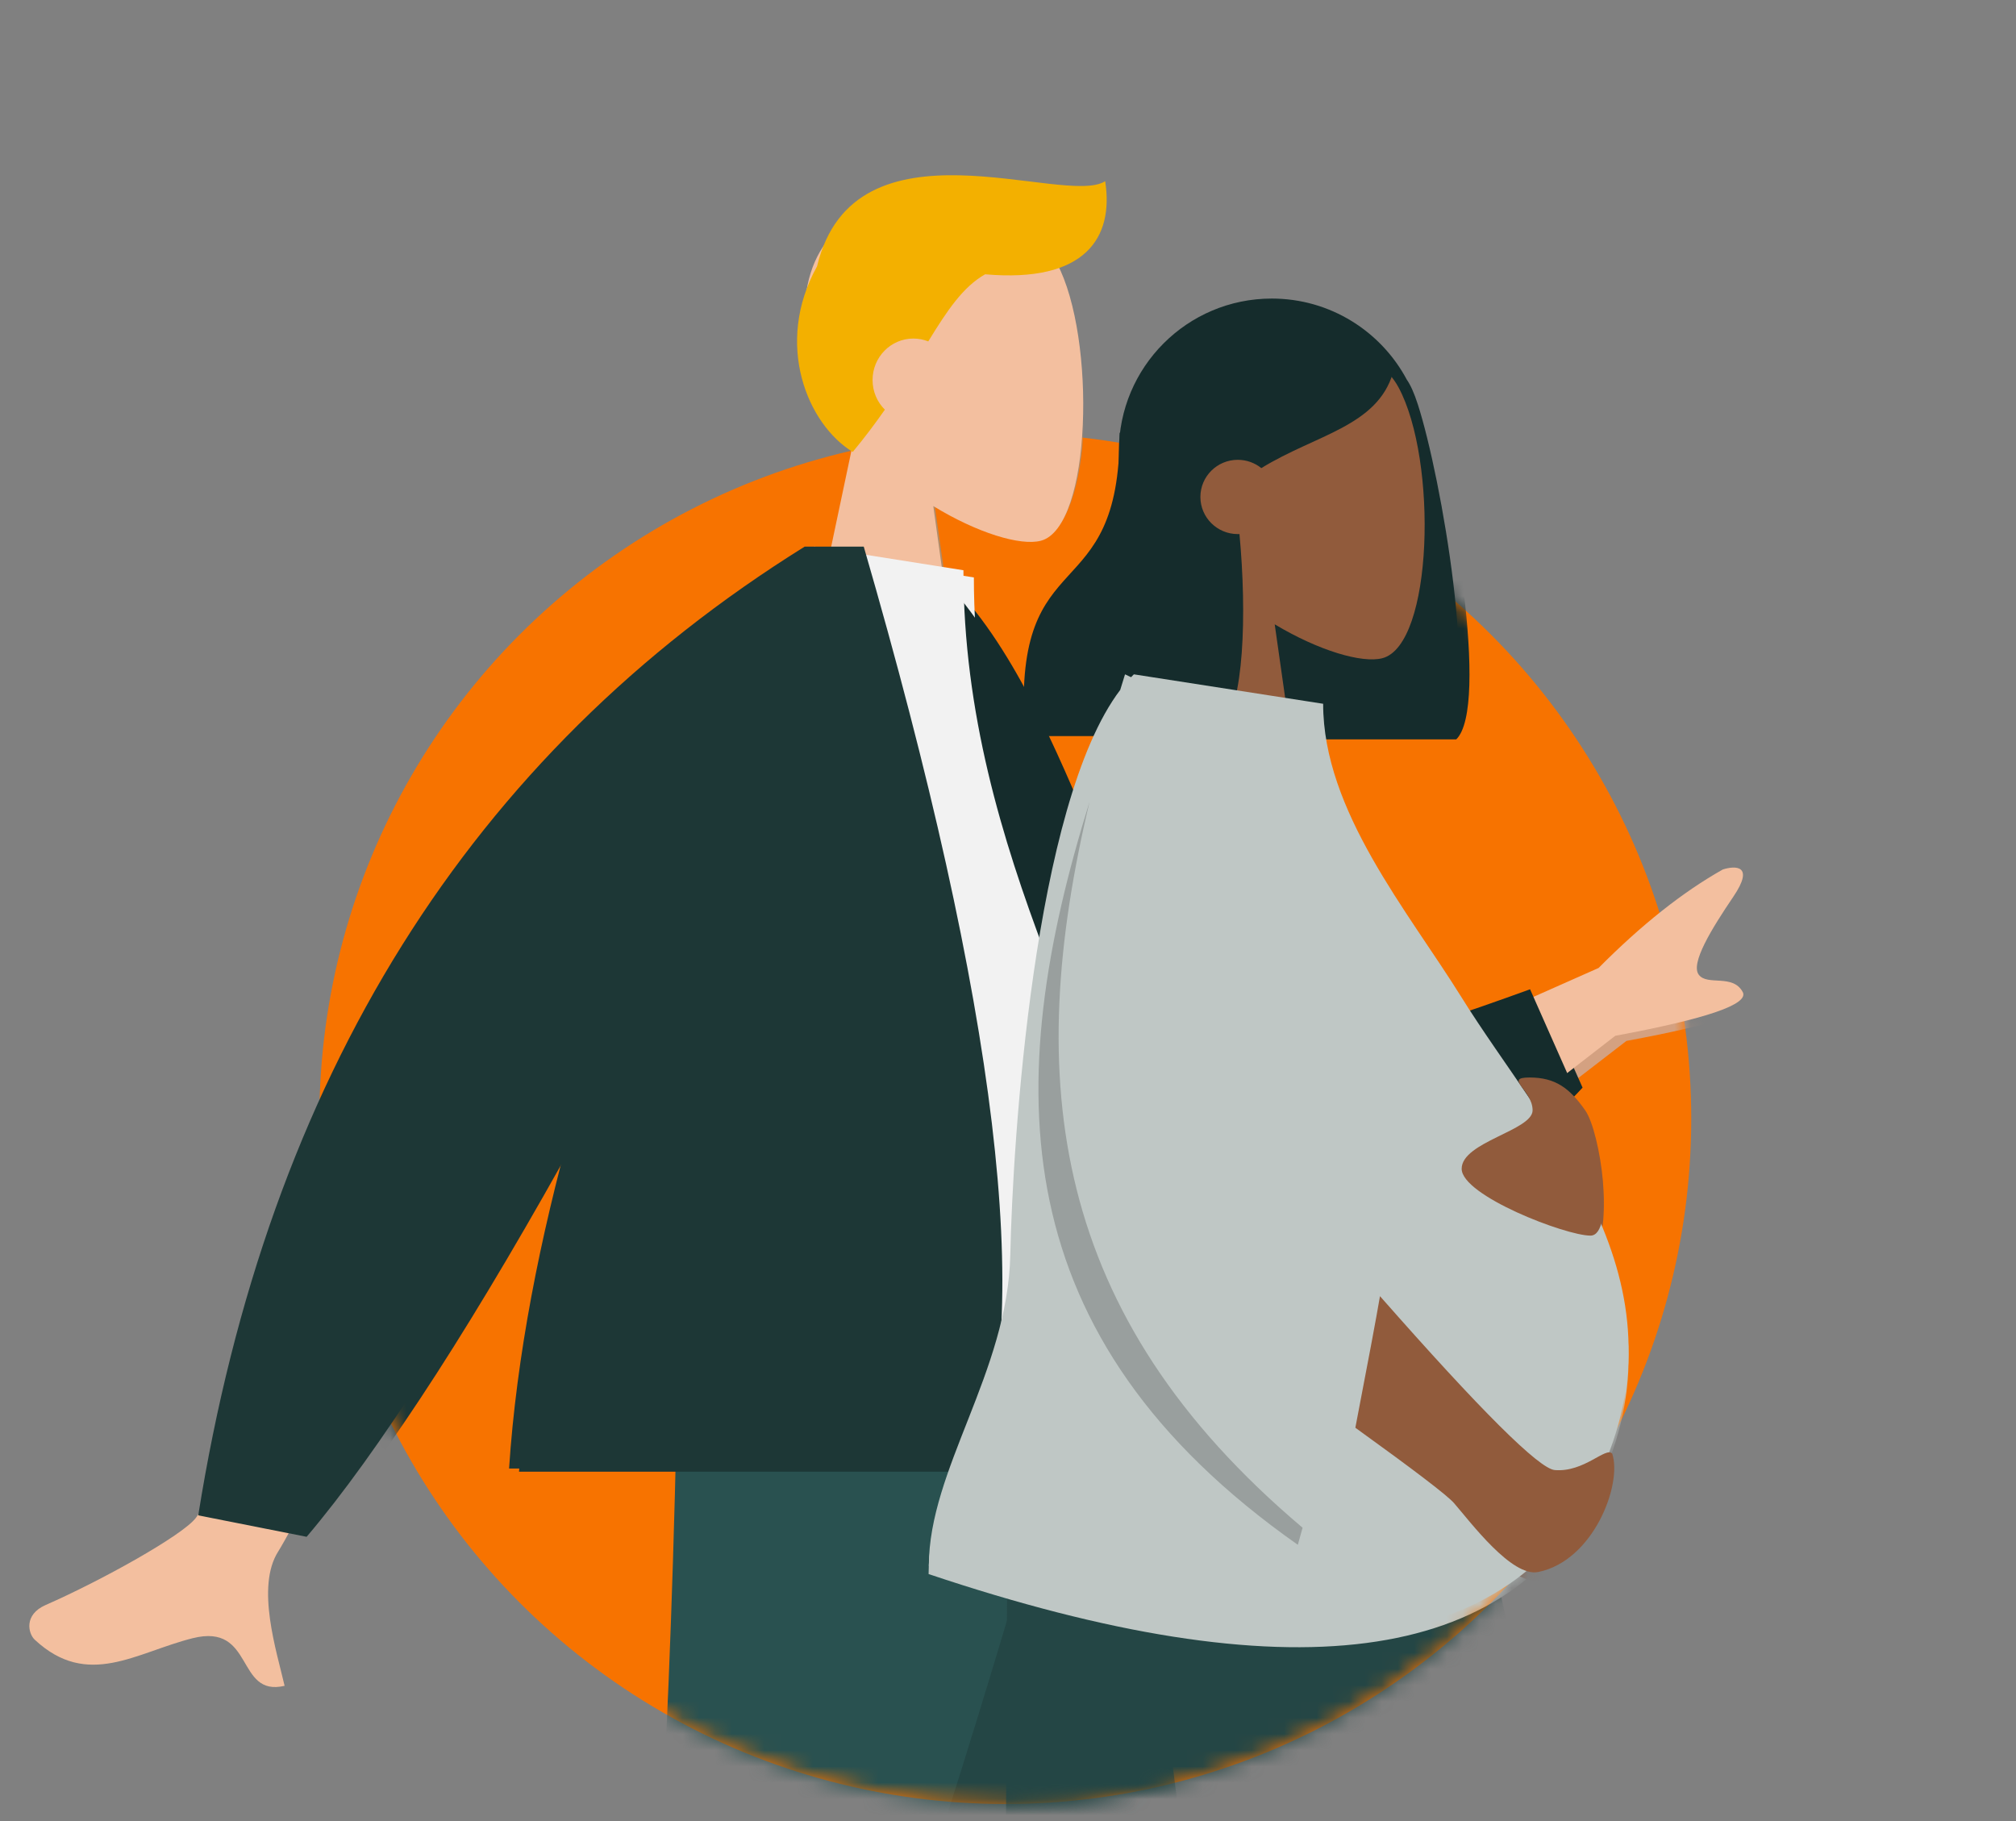 <?xml version="1.0" encoding="UTF-8"?>
<svg width="124px" height="112px" viewBox="0 0 124 112" version="1.1" xmlns="http://www.w3.org/2000/svg" xmlns:xlink="http://www.w3.org/1999/xlink">
    <rect x="0" y="0" width="124" height="112" fill="#808080" stroke="none"/>
    <!-- Generator: Sketch 55.2 (78181) - https://sketchapp.com -->
    <title>Icon 4 - Families</title>
    <desc>Created with Sketch.</desc>
    <defs>
        <ellipse id="path-1" cx="42.665" cy="42.651" rx="42.19" ry="42.153"></ellipse>
    </defs>
    <g id="Icon-4---Families" stroke="none" stroke-width="1" fill="none" fill-rule="evenodd">
        <g id="Human-4" transform="translate(54.5, 61) scale(-1, 1) translate(-54.5, -61) translate(1, 10)">
            <g id="Human-Copy-+-Human-Mask" transform="translate(3.5, 16.148)">
                <mask id="mask-2" fill="white">
                    <use xlink:href="#path-1"></use>
                </mask>
                <use id="Mask" fill="#F77300" xlink:href="#path-1"></use>
                <g id="Human-Copy" mask="url(#mask-2)">
                    <g transform="translate(49.425, 63.102) scale(-1, 1) translate(-49.425, -63.102) translate(-4.075, -26.398)">
                        <g id="Head/Front" transform="translate(47, 11)">
                            <g id="Head" transform="translate(0.572, 1.875)" fill="#B28B67">
                                <path d="M3.454,14.324 C1.528,12.078 0.224,9.325 0.442,6.24 C1.069,-2.648 13.522,-0.692 15.944,3.793 C18.366,8.279 18.078,19.658 14.948,20.46 C13.699,20.78 11.04,19.996 8.333,18.375 L10.032,30.318 L0,30.318 L3.454,14.324 Z"></path>
                            </g>
                            <path d="M12.092,6.319 C10.73,7.076 9.761,8.493 8.595,10.353 C8.311,10.242 8.002,10.181 7.678,10.181 C6.293,10.181 5.17,11.297 5.17,12.673 C5.17,13.372 5.459,14.003 5.926,14.456 C5.345,15.27 4.695,16.12 3.95,16.997 C1.169,15.339 -0.9,10.507 1.755,5.843 C4.04,-3.5 16.986,2.299 19.477,0.723 C20.021,4.114 18.265,6.847 12.092,6.319 Z" id="Hair" fill="#F3B000"></path>
                        </g>
                        <g id="Bottom/Skinny-Jeans-1" transform="translate(21, 78)">
                            <polygon id="Leg" fill="#244645" points="23.244 1.13686838e-13 38.325 53.314 49.328 92.61 57.353 92.61 45.661 1.13686838e-13"></polygon>
                            <path d="M19.211,0 C18.862,27.479 17.672,42.466 17.306,44.963 C16.94,47.459 11.402,63.342 0.693,92.61 L9.006,92.61 C22.64,64.532 30.251,48.65 31.839,44.963 C33.426,41.276 38.326,26.288 45.706,0 L19.211,0 Z" id="Leg" fill="#295150"></path>
                        </g>
                        <g id="Body/Long-Sleeve-1" transform="translate(0.503, 34.317)">
                            <path d="M81.855,32.455 L96.932,25.801 C99.573,23.156 102.123,21.146 104.582,19.77 C105.318,19.535 106.574,19.464 105.234,21.432 C103.893,23.399 102.571,25.53 103.107,26.219 C103.643,26.909 105.194,26.148 105.807,27.269 C106.216,28.017 103.6,28.911 97.961,29.952 L86.669,38.652 L81.855,32.455 Z M20.903,34.287 L29.43,35.987 C20.855,52.046 16.257,60.557 15.635,61.521 C14.235,63.688 15.541,67.662 16.023,69.754 C12.996,70.462 14.19,65.884 10.36,66.84 C6.863,67.712 3.899,69.951 0.639,66.931 C0.238,66.56 -0.056,65.4 1.311,64.804 C4.716,63.321 9.746,60.545 10.561,59.467 C11.674,57.996 15.121,49.603 20.903,34.287 Z" id="Skin" fill="#D4A181"></path>
                            <path d="M50.757,4.121 L54.287,3.189 C62.76,10.117 67.545,28.122 72.959,30.087 C78.078,31.944 84.857,29.12 92.884,25.405 L95.921,30.882 C89.107,39.729 73.669,48.05 66.82,44.67 C55.871,39.266 51.498,16.926 50.757,4.121 Z" id="Coat-Back" fill="#152C2C" transform="translate(73.339, 24.315) rotate(5) translate(-73.339, -24.315) "></path>
                            <path d="M36.919,47.668 C51.345,47.668 61.957,47.668 68.754,47.668 C70.208,47.668 69.934,45.557 69.724,44.491 C67.297,32.198 57.823,18.946 57.823,1.447 L48.641,0 C41.045,12.276 38.419,27.39 36.919,47.668 Z" id="Shirt" fill="#F2F2F2"></path>
                            <path d="M33.744,35.221 C27.254,46.985 21.799,55.455 17.379,60.63 L10.706,59.316 C15.004,32.527 27.452,12.755 48.048,-9.9475983e-14 L49.706,-9.9475983e-14 L51.684,0 C59.928,28.24 62.2,47.056 58.502,56.448 L29.846,56.448 C30.299,49.576 31.753,42.308 33.744,35.221 Z" id="Coat-Front" fill="#1D3736"></path>
                        </g>
                    </g>
                </g>
                <g id="Human" mask="url(#mask-2)">
                    <g transform="translate(30.86, 71.022) scale(-1, 1) translate(-30.86, -71.022) translate(-21.64, -18.478)">
                        <g id="Head/Front" transform="translate(42, 11)">
                            <path d="M14.303,26.687 C9.782,26.002 6.318,22.1 6.318,17.389 L6.318,9.619 C6.318,4.424 10.529,0.214 15.723,0.214 C19.324,0.214 22.452,2.237 24.033,5.209 C24.253,5.518 24.477,6.01 24.71,6.73 C26.163,11.229 28.492,24.802 26.431,26.803 L14.309,26.803 C14.307,26.764 14.305,26.726 14.303,26.687 Z" id="Hair-Back" fill="#152C2C"></path>
                            <g id="Head" transform="translate(7.572, 1.875)" fill="#B28B67">
                                <path d="M3.454,14.324 C1.528,12.078 0.224,9.325 0.442,6.24 C1.069,-2.648 13.522,-0.692 15.944,3.793 C18.366,8.279 18.078,19.658 14.948,20.46 C13.699,20.78 11.04,19.996 8.333,18.375 L10.032,30.318 L0,30.318 L3.454,14.324 Z"></path>
                            </g>
                            <path d="M13.737,14.698 C14.2,19.631 14.015,25.264 12.637,26.602 L0.515,26.602 C-0.16,14.942 6.367,19.457 6.367,8.48 C6.774,8.084 7.159,7.693 7.539,7.356 L7.526,7.033 C9.625,2.764 12.288,0.629 15.515,0.629 C20.355,0.629 21.883,2.867 23.184,4.767 C22.211,8.083 18.436,8.575 15.082,10.642 C14.686,10.323 14.182,10.132 13.633,10.132 C12.363,10.132 11.334,11.154 11.334,12.416 C11.334,13.677 12.363,14.7 13.633,14.7 C13.668,14.7 13.703,14.699 13.737,14.698 Z" id="Hair-Front" fill="#152C2C"></path>
                        </g>
                        <g id="Bottom/Skinny-Jeans-1" transform="translate(0, 78.137)">
                            <polygon id="Leg" fill="#244645" points="45.849 0 65.87 53.198 79.902 92.408 87.904 92.408 68.614 4.10374813e-14"></polygon>
                            <path d="M40.901,0 C40.684,18.253 40.841,42.829 40.334,43.967 C39.996,44.725 29.482,53.368 8.792,69.895 L12.916,76.937 C37.48,61.029 50.39,52.016 51.646,49.897 C53.53,46.717 62.994,17.463 67.918,0 L40.901,0 Z" id="Leg" fill="#244645"></path>
                        </g>
                        <g id="Body/Long-Sleeve-1" transform="translate(35.845, 34.317)">
                            <path d="M11.907,0.956 C12.004,0.638 12.102,0.32 12.202,9.9475983e-14 L12.572,0.175 C12.629,0.115 12.688,0.057 12.746,-8.52651283e-14 L24.392,1.81 C24.392,8.391 29.603,14.55 32.9,19.848 C38.024,28.085 47.143,37.214 41.297,49.45 C36.029,60.476 22.307,62.266 0.131,54.822 C0.131,48.883 4.988,42.913 5.143,35.692 C5.29,28.818 6.569,7.992 11.907,0.956 Z" id="Shirt" fill="#BFC7C5"></path>
                            <path d="M26.373,46.324 C27.152,42.285 27.658,39.588 27.889,38.234 C34.094,45.28 37.678,48.844 38.642,48.926 C40.456,49.079 41.796,47.463 42.178,47.918 C42.808,49.799 41.027,54.509 37.622,55.194 C35.996,55.521 33.48,52.152 32.444,50.958 C32.036,50.488 30.013,48.944 26.373,46.324 L26.373,46.324 Z M37.091,24.788 C38.699,24.788 39.563,25.456 40.514,26.804 C41.465,28.153 42.365,34.511 40.838,34.511 C39.311,34.511 32.914,32.053 32.914,30.401 C32.914,28.748 37.279,28.048 37.279,26.804 C37.279,25.561 35.482,24.788 37.091,24.788 Z" id="Skin" fill="#915B3C"></path>
                            <path d="M23.126,52.471 C23.031,52.815 22.933,53.165 22.834,53.521 C4.612,40.723 4.603,25.212 10.022,7.827 C5.938,24.942 7.602,39.377 23.126,52.471 Z" id="Shade" fill-opacity="0.2" fill="#000000"></path>
                        </g>
                    </g>
                </g>
            </g>
            <g id="Human-Copy" transform="translate(53.5, 47.648) scale(-1, 1) translate(-53.5, -47.648) translate(0.5, 0.148)">
                <g id="Head/Front" transform="translate(47, 0)">
                    <g id="Head" transform="translate(0.572, 2.174)" fill="#F3BF9F">
                        <path d="M3.454,14.657 C1.528,12.359 0.224,9.542 0.442,6.385 C1.069,-2.709 13.522,-0.709 15.944,3.882 C18.366,8.472 18.078,20.115 14.948,20.936 C13.699,21.263 11.04,20.461 8.333,18.803 L10.032,31.023 L0,31.023 L3.454,14.657 Z"></path>
                    </g>
                    <path d="M12.092,6.722 C10.73,7.496 9.761,8.947 8.595,10.85 C8.311,10.736 8.002,10.674 7.678,10.674 C6.293,10.674 5.17,11.815 5.17,13.224 C5.17,13.939 5.459,14.585 5.926,15.048 C5.345,15.88 4.695,16.75 3.95,17.648 C1.169,15.952 -0.9,11.008 1.755,6.235 C4.04,-3.326 16.986,2.608 19.477,0.996 C20.021,4.465 18.265,7.263 12.092,6.722 Z" id="Hair" fill="#F3B000"></path>
                </g>
                <g id="Body/Long-Sleeve-1" transform="translate(0, 23.47)">
                    <path d="M81.764,32.599 L96.824,25.916 C99.462,23.259 102.009,21.24 104.466,19.858 C105.201,19.622 106.456,19.551 105.117,21.527 C103.778,23.504 102.457,25.644 102.992,26.336 C103.527,27.029 105.077,26.264 105.69,27.391 C106.098,28.142 103.485,29.04 97.852,30.086 L86.573,38.824 L81.764,32.599 Z M20.88,34.44 L29.397,36.148 C20.832,52.278 16.239,60.827 15.617,61.795 C14.219,63.972 15.524,67.963 16.005,70.065 C12.982,70.776 14.174,66.177 10.348,67.137 C6.856,68.014 3.895,70.263 0.638,67.23 C0.238,66.857 -0.055,65.691 1.31,65.093 C4.71,63.604 9.735,60.814 10.55,59.732 C11.661,58.255 15.104,49.824 20.88,34.44 Z" id="Skin" fill="#F3BF9F"></path>
                    <path d="M50.69,4.129 L54.216,3.195 C62.683,10.157 67.472,28.244 72.881,30.22 C77.996,32.089 84.766,29.255 92.783,25.528 L95.819,31.03 C89.016,39.913 73.599,48.263 66.756,44.865 C55.815,39.432 51.436,16.991 50.69,4.129 Z" id="Coat-Back" fill="#152C2C" transform="translate(73.255, 24.417) rotate(5) translate(-73.255, -24.417) "></path>
                    <path d="M36.878,47.88 C51.288,47.88 61.888,47.88 68.677,47.88 C70.13,47.88 69.856,45.76 69.646,44.69 C67.222,32.342 57.759,19.031 57.759,1.454 L48.587,0 C41,12.331 38.376,27.512 36.878,47.88 Z" id="Shirt" fill="#F2F2F2"></path>
                    <path d="M33.706,35.378 C27.224,47.194 21.775,55.702 17.36,60.9 L10.694,59.581 C14.988,32.672 27.421,12.812 47.995,-9.9475983e-14 L49.65,-9.9475983e-14 L51.627,0 C59.861,28.366 62.131,47.266 58.437,56.7 L29.812,56.7 C30.265,49.797 31.717,42.496 33.706,35.378 Z" id="Coat-Front" fill="#1D3736"></path>
                </g>
            </g>
            <g id="Human" transform="translate(29.5, 49.648) scale(-1, 1) translate(-29.5, -49.648) translate(7.5, 8.148)">
                <g id="Head/Front" transform="translate(6, 0)">
                    <path d="M14.303,26.687 C9.782,26.002 6.318,22.1 6.318,17.389 L6.318,9.619 C6.318,4.424 10.529,0.214 15.723,0.214 C19.324,0.214 22.452,2.237 24.033,5.209 C24.253,5.518 24.477,6.01 24.71,6.73 C26.163,11.229 28.492,24.802 26.431,26.803 L14.309,26.803 C14.307,26.764 14.305,26.726 14.303,26.687 Z" id="Hair-Back" fill="#152C2C"></path>
                    <g id="Head" transform="translate(7.572, 1.875)" fill="#915B3C">
                        <path d="M3.454,14.324 C1.528,12.078 0.224,9.325 0.442,6.24 C1.069,-2.648 13.522,-0.692 15.944,3.793 C18.366,8.279 18.078,19.658 14.948,20.46 C13.699,20.78 11.04,19.996 8.333,18.375 L10.032,30.318 L0,30.318 L3.454,14.324 Z"></path>
                    </g>
                    <path d="M13.737,14.698 C14.2,19.631 14.015,25.264 12.637,26.602 L0.515,26.602 C-0.16,14.942 6.367,19.457 6.367,8.48 C6.774,8.084 7.159,7.693 7.539,7.356 L7.526,7.033 C9.625,2.764 12.288,0.629 15.515,0.629 C20.355,0.629 21.883,2.867 23.184,4.767 C22.211,8.083 18.436,8.575 15.082,10.642 C14.686,10.323 14.182,10.132 13.633,10.132 C12.363,10.132 11.334,11.154 11.334,12.416 C11.334,13.677 12.363,14.7 13.633,14.7 C13.668,14.7 13.703,14.699 13.737,14.698 Z" id="Hair-Front" fill="#152C2C"></path>
                </g>
                <g id="Body/Long-Sleeve-1" transform="translate(0.5, 23.326)">
                    <path d="M11.903,0.957 C12,0.639 12.098,0.32 12.198,9.9475983e-14 L12.568,0.175 C12.625,0.115 12.683,0.057 12.742,-8.52651283e-14 L24.384,1.81 C24.384,8.394 29.594,14.554 32.889,19.853 C38.012,28.092 47.128,37.224 41.283,49.463 C36.017,60.492 22.299,62.283 0.131,54.836 C0.131,48.896 4.986,42.925 5.141,35.702 C5.288,28.826 6.567,7.994 11.903,0.957 Z" id="Shirt" fill="#BFC7C5"></path>
                    <path d="M26.365,46.336 C27.143,42.296 27.649,39.599 27.88,38.244 C34.083,45.292 37.666,48.857 38.63,48.939 C40.443,49.092 41.782,47.476 42.164,47.93 C42.794,49.812 41.014,54.524 37.61,55.209 C35.985,55.536 33.469,52.165 32.433,50.971 C32.026,50.502 30.003,48.957 26.365,46.336 L26.365,46.336 Z M37.079,24.795 C38.687,24.795 39.55,25.463 40.501,26.812 C41.452,28.16 42.351,34.52 40.825,34.52 C39.299,34.52 32.904,32.061 32.904,30.409 C32.904,28.756 37.267,28.056 37.267,26.812 C37.267,25.567 35.471,24.795 37.079,24.795 Z" id="Skin" fill="#915B3C"></path>
                    <path d="M23.119,52.485 C23.023,52.829 22.926,53.179 22.827,53.536 C4.61,40.733 4.601,25.219 10.019,7.829 C5.936,24.949 7.599,39.388 23.119,52.485 Z" id="Shade" fill-opacity="0.2" fill="#000000"></path>
                </g>
            </g>
        </g>
    </g>
</svg>